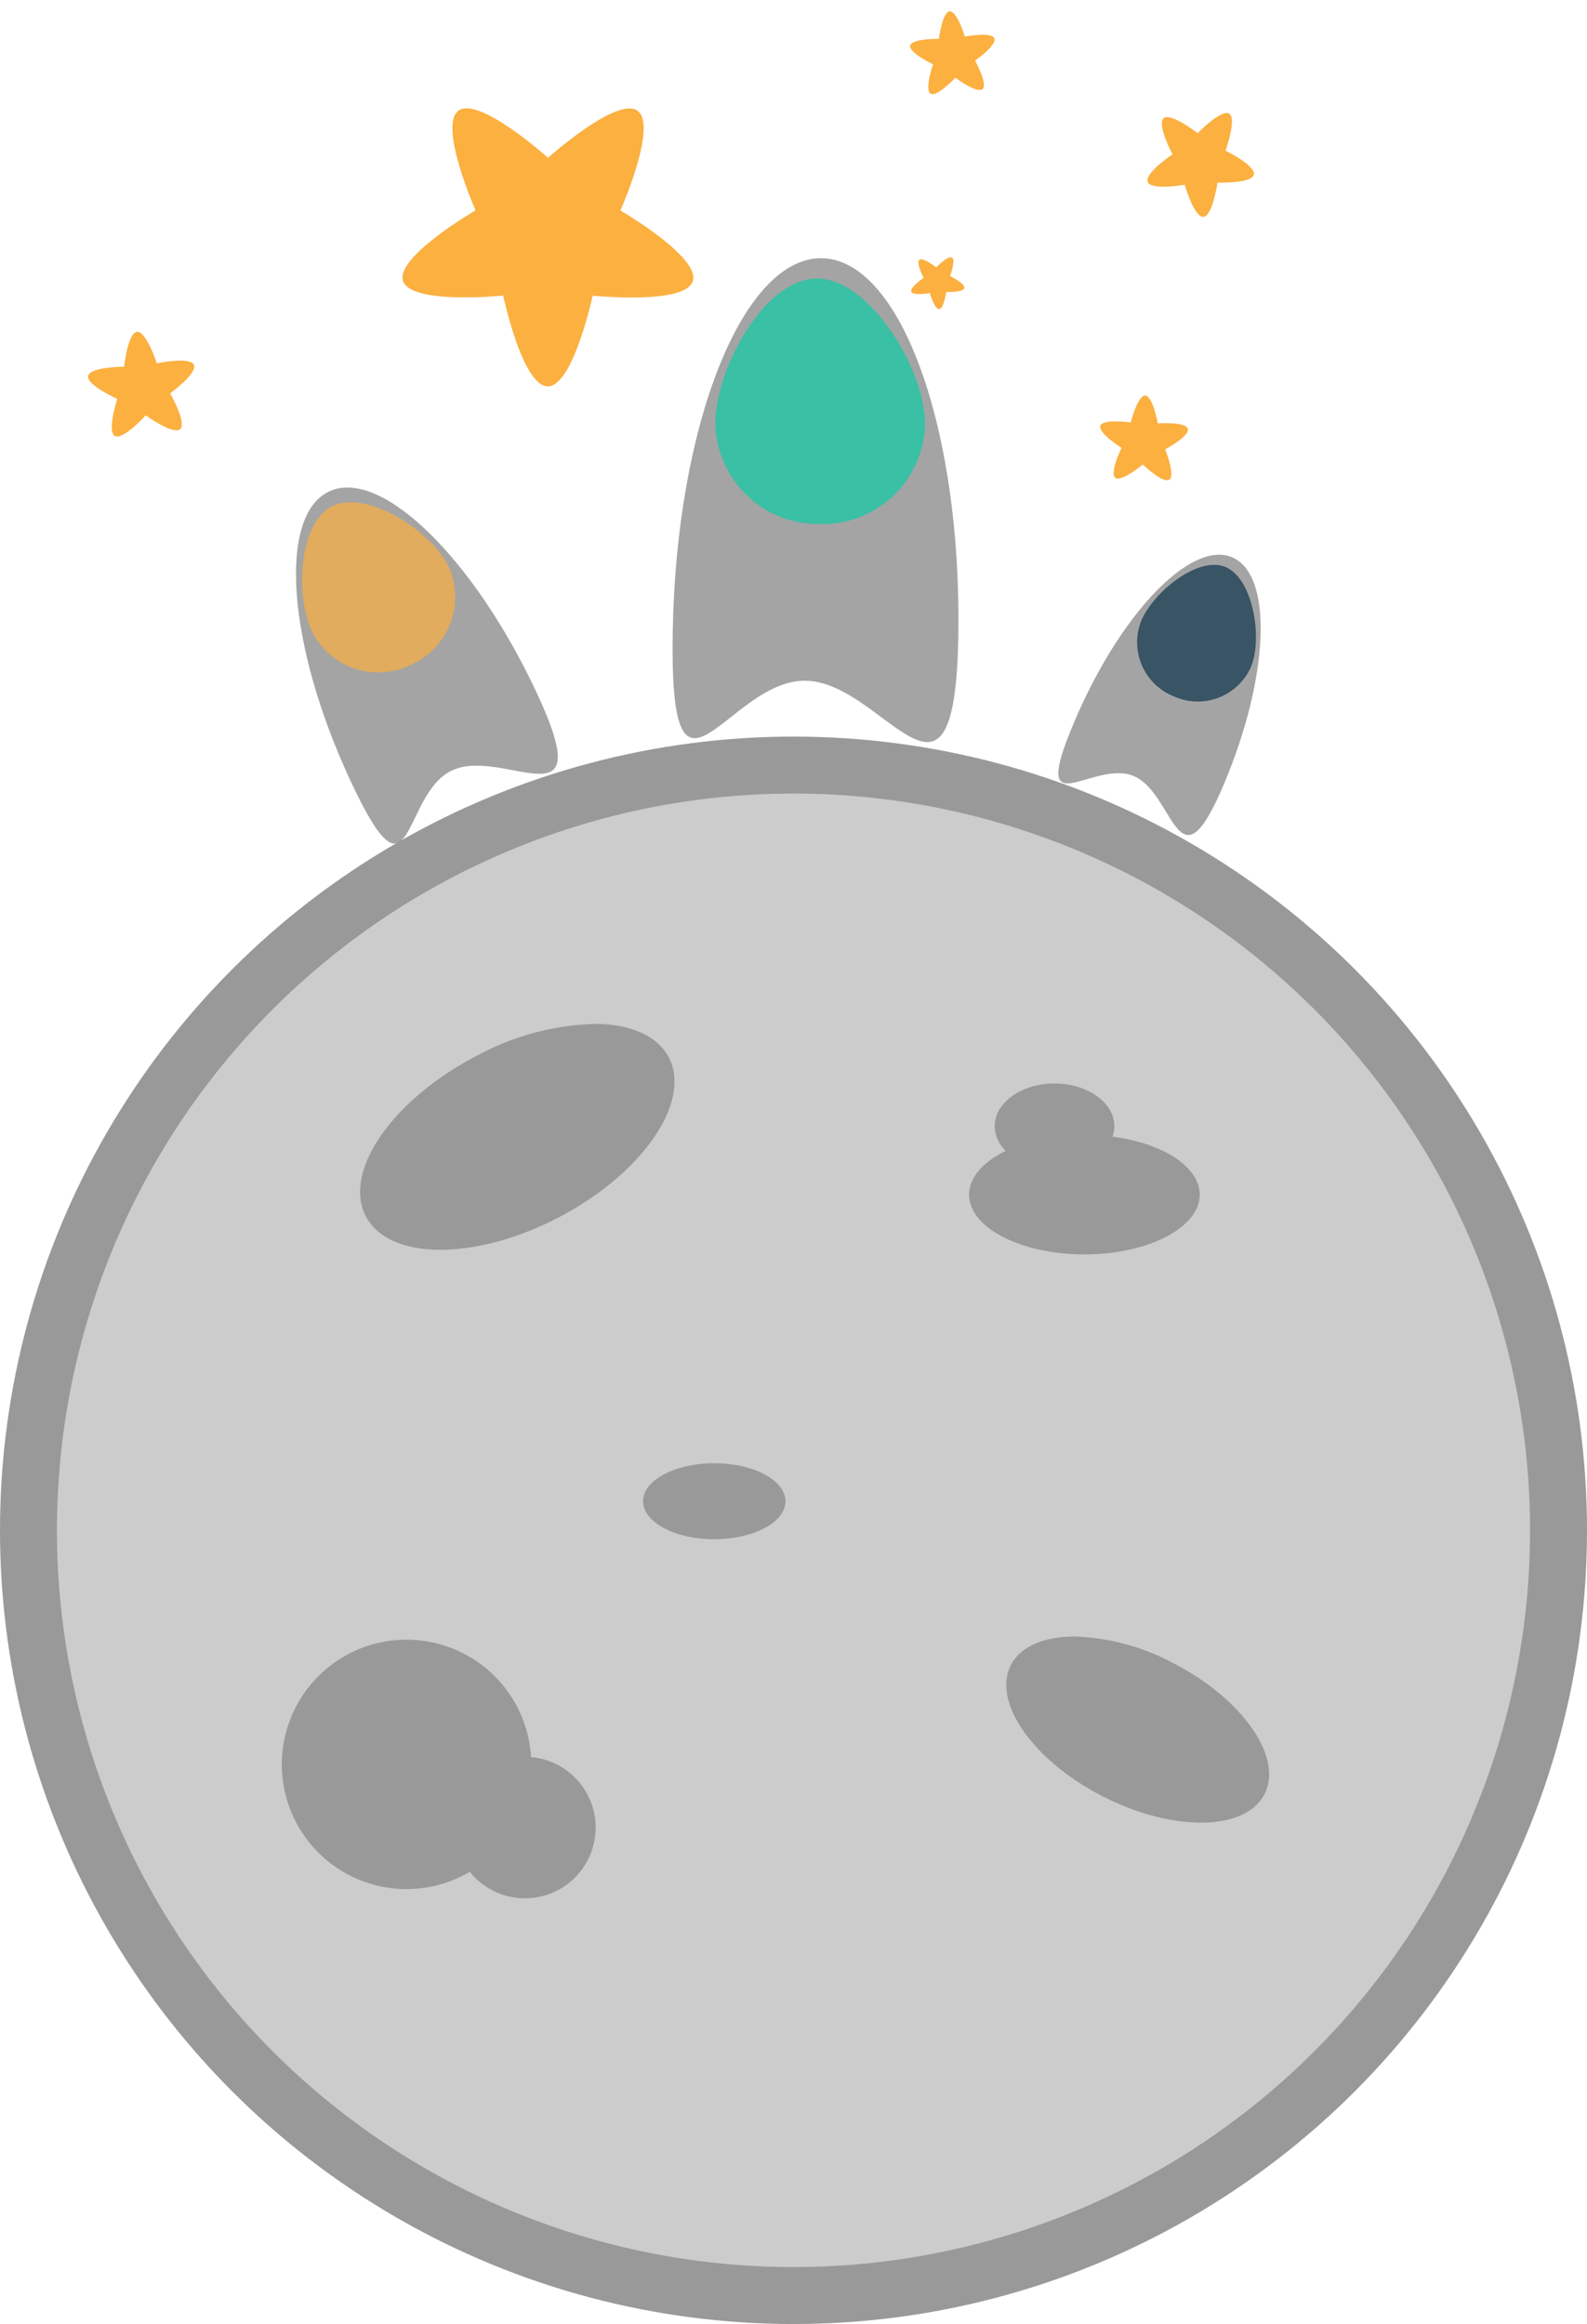 <svg xmlns="http://www.w3.org/2000/svg" width="173.38" height="253.831" viewBox="0 0 173.38 253.831"><g transform="translate(-366.581 -3413.518)"><g transform="translate(206.671 3411.164)"><circle cx="86.69" cy="86.69" r="86.69" transform="translate(159.91 82.806)" fill="#999"/><path d="M241.566,83.993a80.469,80.469,0,1,0,80.469,80.469,80.469,80.469,0,0,0-80.469-80.469Zm-21.515,25.154c3.856.059,6.683,1.366,7.88,3.644,2.542,4.837-2.8,12.649-11.939,17.45s-18.6,4.772-21.144-.066,2.8-12.648,11.939-17.449a28.822,28.822,0,0,1,13.263-3.579Zm50.034,6.516c3.606,0,6.53,2.088,6.532,4.664a3.422,3.422,0,0,1-.206,1.14c5.6.727,9.528,3.334,9.537,6.326,0,3.607-5.64,6.532-12.6,6.532s-12.6-2.925-12.6-6.532c.005-1.809,1.457-3.536,4.009-4.769a3.842,3.842,0,0,1-1.21-2.7c0-2.577,2.927-4.665,6.535-4.664Zm-37.176,41.474c4.3,0,7.78,1.858,7.777,4.15s-3.481,4.147-7.776,4.147-7.775-1.856-7.776-4.147,3.478-4.15,7.775-4.15Zm39.271,18.927a24.333,24.333,0,0,1,10.712,2.823c7.656,3.882,12.2,10.315,10.143,14.369s-9.928,4.193-17.585.311-12.2-10.314-10.143-14.368c1.007-1.986,3.487-3.116,6.876-3.135Zm-72.889.344a13.626,13.626,0,0,1,13.6,12.826A7.724,7.724,0,1,1,206.2,201.76a13.619,13.619,0,1,1-6.908-25.351Z" transform="translate(5.034 5.034)" fill="#ccc"/></g><g transform="translate(334.379 273.442)"><g transform="matrix(0.017, -1, 1, 0.017, 105.501, 3220.655)"><g transform="translate(0)"><path d="M11.6,0C34.264,0,52.64,6.985,52.64,15.6S34.264,31.2,11.6,31.2,6.479,23.241,6.479,14.625-11.071,0,11.6,0Z" transform="translate(0 0)" fill="#858585" opacity="0.74"/><path d="M10.935,0C16.974,0,26.8,5.2,26.8,10.926S16.974,22.9,10.935,22.9A11.2,11.2,0,0,1,0,11.452,11.2,11.2,0,0,1,10.935,0Z" transform="translate(23.616 4.27)" fill="#0dcca5" opacity="0.7"/></g></g><g transform="matrix(0.391, -0.921, 0.921, 0.391, 146.989, 3224.983)"><path d="M6.578,0C19.436,0,29.86,3.962,29.86,8.85S19.436,17.7,6.578,17.7s-2.9-4.516-2.9-9.4S-6.28,0,6.578,0Z" transform="translate(0 0)" fill="#858585" opacity="0.74"/><path d="M6.2,0c3.426,0,9,2.95,9,6.2s-5.573,6.794-9,6.794A6.355,6.355,0,0,1,0,6.5,6.355,6.355,0,0,1,6.2,0Z" transform="translate(13.396 2.422)" fill="#0b334b" opacity="0.7"/></g><path d="M20.468,9.355s9.921-2.079,11.042.446-7.071,8.494-7.071,8.494,5.043,8.793,2.989,10.64-10.263-4.1-10.263-4.1-6.8,7.513-9.2,6.13S8.7,19.938,8.7,19.938-.551,15.788.026,13.086s10.713-2.715,10.713-2.715S11.828.293,14.575.006,20.468,9.355,20.468,9.355Z" transform="translate(69.67 3159.442) rotate(-30)" fill="#fbb040"/><path d="M5.961,2.724s2.889-.605,3.216.13S7.117,5.328,7.117,5.328s1.469,2.561.87,3.1S5,7.232,5,7.232,3.017,9.42,2.321,9.017s.212-3.211.212-3.211S-.16,4.6.008,3.811s3.12-.791,3.12-.791S3.444.085,4.244,0,5.961,2.724,5.961,2.724Z" transform="matrix(-0.799, -0.602, 0.602, -0.799, 137.258, 3152.859)" fill="#fbb040"/><path d="M3.756,1.717s1.82-.381,2.026.082-1.3,1.559-1.3,1.559.925,1.613.548,1.952S3.15,4.557,3.15,4.557,1.9,5.936,1.462,5.682,1.6,3.658,1.6,3.658-.1,2.9,0,2.4s1.966-.5,1.966-.5.2-1.849.7-1.9S3.756,1.717,3.756,1.717Z" transform="matrix(-0.999, -0.035, 0.035, -0.999, 137.473, 3173.935)" fill="#fbb040"/><path d="M4.8,1.63S7.079-.415,7.754.076s-.564,3.29-.564,3.29S9.838,4.9,9.58,5.7s-3.3.48-3.3.48S5.634,9.171,4.8,9.171,3.321,6.177,3.321,6.177.276,6.491.018,5.7s2.391-2.33,2.391-2.33S1.169.567,1.844.076,4.8,1.63,4.8,1.63Z" transform="matrix(-0.999, -0.035, 0.035, -0.999, 161.791, 3192.606)" fill="#fbb040"/><path d="M7.515,3.435s3.642-.763,4.054.164-2.6,3.118-2.6,3.118,1.851,3.228,1.1,3.907S6.3,9.118,6.3,9.118s-2.5,2.758-3.376,2.251.267-4.049.267-4.049S-.2,5.8.01,4.8s3.933-1,3.933-1S4.342.108,5.351,0,7.515,3.435,7.515,3.435Z" transform="matrix(-0.999, -0.035, 0.035, -0.999, 169.018, 3163.951)" fill="#fbb040"/><path d="M695.741,171.278s3.642-.763,4.054.164-2.6,3.118-2.6,3.118,1.851,3.228,1.1,3.907-3.768-1.505-3.768-1.505-2.5,2.758-3.376,2.251.267-4.049.267-4.049-3.4-1.524-3.184-2.515,3.933-1,3.933-1,.4-3.7,1.409-3.805S695.741,171.278,695.741,171.278Z" transform="translate(-646.406 3008.479)" fill="#fbb040"/><g transform="translate(74.016 3232.909) rotate(-115)"><path d="M8.364,0c16.348,0,29.6,5.038,29.6,11.252S24.711,22.5,8.364,22.5,4.673,16.762,4.673,10.548-7.984,0,8.364,0Z" transform="translate(0 0)" fill="#858585" opacity="0.74"/><path d="M7.886,0c4.356,0,11.441,3.75,11.441,7.88s-7.086,8.639-11.441,8.639A8.079,8.079,0,0,1,0,8.259,8.079,8.079,0,0,1,7.886,0Z" transform="translate(17.032 3.08)" fill="#fbb040" opacity="0.7"/></g></g></g></svg>